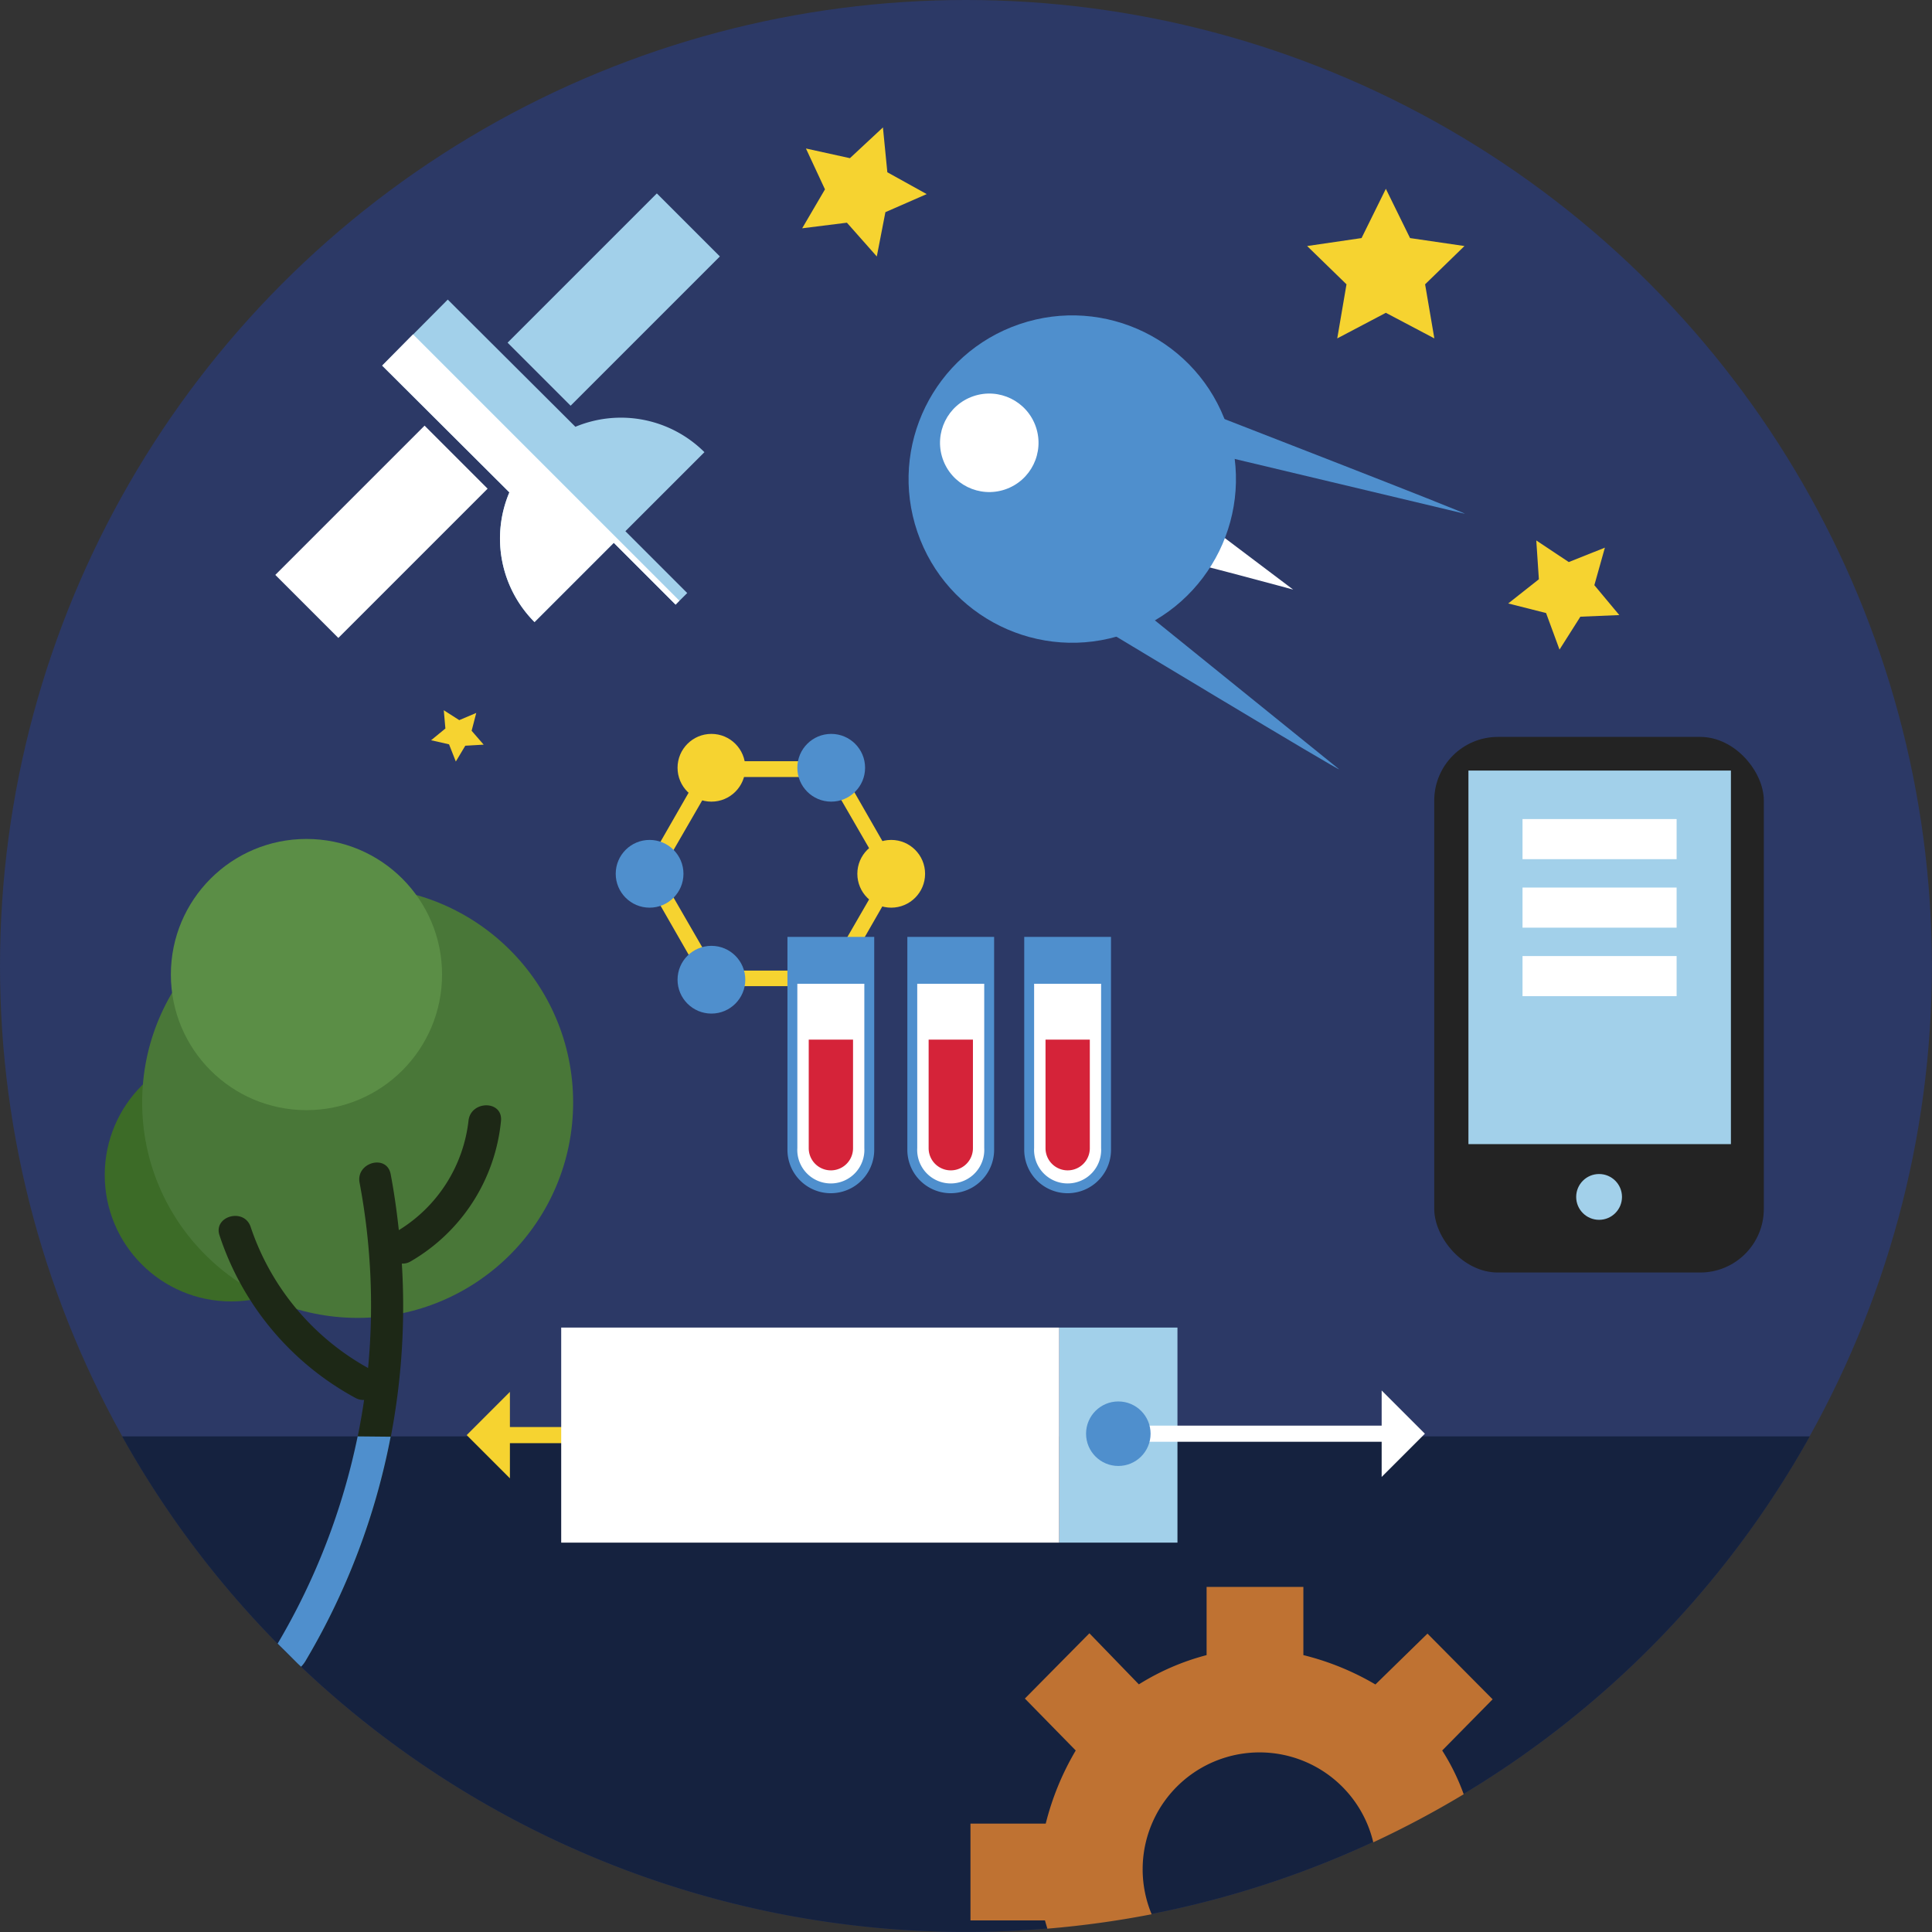 <svg xmlns="http://www.w3.org/2000/svg" viewBox="0 0 179.67 179.67"><rect x="0" y="0" width="179.67" height="179.67" fill="#333333" stroke="none"/><defs><style>.cls-1{fill:#2c3966;}.cls-2{fill:#15223f;}.cls-3{fill:#f6d330;}.cls-4{fill:#4f8fcd;}.cls-5{fill:#fff;}.cls-6{fill:#d52339;}.cls-7{fill:#a2d0ea;}.cls-8{fill:#232323;}.cls-9{fill:#3c6b27;}.cls-10{fill:#497738;}.cls-11{fill:#5b8e46;}.cls-12{fill:#1d2816;}.cls-13{fill:#bf7232;}</style></defs><title>Ресурс 4</title><g id="Слой_2" data-name="Слой 2"><g id="Слой_1-2" data-name="Слой 1"><circle class="cls-1" cx="89.83" cy="89.83" r="89.83"/><path class="cls-2" d="M11.36,133.58a89.85,89.85,0,0,0,156.94,0Z"/><path class="cls-3" d="M77.8,70.79H65.72l-6,10.46,6,10.46H77.8l6-10.46ZM77,90.26H66.56l-5.2-9,5.2-9H77l5.2,9Z"/><circle class="cls-4" cx="60.41" cy="81.26" r="3.15"/><circle class="cls-4" cx="77.3" cy="71.4" r="3.15"/><circle class="cls-3" cx="66.16" cy="71.4" r="3.15"/><circle class="cls-3" cx="82.88" cy="81.26" r="3.15"/><circle class="cls-4" cx="66.16" cy="91.11" r="3.15"/><circle class="cls-3" cx="77.3" cy="91.11" r="3.15"/><polygon class="cls-5" points="73.61 90.22 73.61 106.63 74 108.23 75.05 109.88 77.11 110.36 78.62 109.88 80.08 108.84 80.63 107.23 80.63 101.92 80.46 90.22 73.61 90.22"/><path class="cls-4" d="M73.23,87.13v19.8a4,4,0,1,0,8.07,0V87.13Zm7.15,19.63a3.12,3.12,0,1,1-6.23,0V91.49h6.23Z"/><path class="cls-6" d="M75.21,96.68v10.1a2.06,2.06,0,1,0,4.12,0V96.68Z"/><polygon class="cls-5" points="84.76 90.22 84.76 106.63 85.15 108.23 86.2 109.88 88.26 110.36 89.77 109.88 91.24 108.84 91.78 107.23 91.78 101.92 91.61 90.22 84.76 90.22"/><path class="cls-4" d="M84.38,87.13v19.8a4,4,0,1,0,8.07,0V87.13Zm7.15,19.63a3.12,3.12,0,1,1-6.23,0V91.49h6.23Z"/><path class="cls-6" d="M86.36,96.68v10.1a2.06,2.06,0,1,0,4.12,0V96.68Z"/><polygon class="cls-5" points="95.63 90.22 95.63 106.63 96.02 108.23 97.07 109.88 99.13 110.36 100.64 109.88 102.11 108.84 102.65 107.23 102.65 101.92 102.48 90.22 95.63 90.22"/><path class="cls-4" d="M95.25,87.13v19.8a4,4,0,0,0,8.07,0V87.13Zm7.15,19.63a3.12,3.12,0,1,1-6.23,0V91.49h6.23Z"/><path class="cls-6" d="M97.23,96.68v10.1a2.06,2.06,0,1,0,4.12,0V96.68Z"/><rect class="cls-5" x="25.66" y="45.31" width="19.63" height="8.29" transform="translate(-24.58 39.57) rotate(-45)"/><rect class="cls-7" x="47.26" y="23.71" width="19.63" height="8.29" transform="translate(-2.98 48.52) rotate(-45)"/><path class="cls-7" d="M65.51,42.05a11,11,0,0,0-12-2.36L41.64,27.86,35.54,34,47.37,45.79a11,11,0,0,0,2.34,12.06l7.37-7.37,5.75,5.75,1.08-1.08L58.16,49.4Z"/><path class="cls-5" d="M63.18,55.86,38.41,31.09,35.54,34,47.37,45.79a11,11,0,0,0,2.34,12.06l7.37-7.37,5.75,5.75Z"/><path class="cls-5" d="M109.77,52.13c.55,0,10.49,2.7,10.49,2.7l-9.28-7Z"/><circle class="cls-4" cx="99.72" cy="44.55" r="15.22" transform="translate(-9.05 34.63) rotate(-18.86)"/><circle class="cls-5" cx="92" cy="41.17" r="4.58" transform="translate(-8.37 31.96) rotate(-18.86)"/><path class="cls-4" d="M101.6,57.87s23.68,14.28,22.91,13.65L104.38,55.25Z"/><path class="cls-4" d="M111.37,38s25.78,10,24.82,9.77l-25.19-6Z"/><polygon class="cls-3" points="128.88 17.56 131.13 22.14 136.19 22.88 132.53 26.44 133.39 31.47 128.88 29.09 124.36 31.47 125.22 26.44 121.56 22.88 126.62 22.14 128.88 17.56"/><polygon class="cls-3" points="44.98 69.25 43.27 69.35 42.39 70.82 41.76 69.22 40.09 68.84 41.42 67.75 41.27 66.05 42.71 66.97 44.29 66.3 43.86 67.96 44.98 69.25"/><polygon class="cls-3" points="81.54 23.85 78.76 20.71 74.6 21.23 76.72 17.61 74.95 13.81 79.04 14.71 82.11 11.85 82.52 16.02 86.18 18.05 82.34 19.73 81.54 23.85"/><rect class="cls-8" x="133.38" y="68.53" width="30.65" height="49.81" rx="5.92" ry="5.92"/><rect class="cls-7" x="136.56" y="71.66" width="24.41" height="34.74"/><circle class="cls-7" cx="148.71" cy="111.31" r="2.13"/><circle class="cls-9" cx="21.5" cy="109.27" r="11.76"/><circle class="cls-10" cx="33.26" cy="102.52" r="20.04"/><circle class="cls-11" cx="28.5" cy="90.63" r="12.61"/><path class="cls-12" d="M43.57,104.22a13.77,13.77,0,0,1-6.48,10.18c-.19-1.74-.43-3.48-.76-5.21-.36-1.89-3.25-1.09-2.89.8a61.55,61.55,0,0,1,.79,17.23,23.55,23.55,0,0,1-10.92-13.12c-.61-1.82-3.51-1-2.89.8A26.68,26.68,0,0,0,33.05,130a1.48,1.48,0,0,0,.81.19,62.24,62.24,0,0,1-8,22.67l.09.09L28,155a2.84,2.84,0,0,0,.49-.65,64.43,64.43,0,0,0,8.88-36.84,1.45,1.45,0,0,0,.81-.2,17,17,0,0,0,8.41-13.06C46.78,102.3,43.78,102.32,43.57,104.22Z"/><path class="cls-4" d="M33.26,133.58a62.58,62.58,0,0,1-7.44,19.27l.87.86,1,1L28,155a2.9,2.9,0,0,0,.48-.65,64.63,64.63,0,0,0,7.85-20.74Z"/><polygon class="cls-3" points="149.25 50.93 148.27 54.42 150.59 57.2 146.97 57.35 145.03 60.41 143.78 57.01 140.26 56.12 143.11 53.87 142.87 50.26 145.89 52.27 149.25 50.93"/><rect class="cls-7" x="98.5" y="123.46" width="11" height="20"/><rect class="cls-5" x="105.63" y="132.58" width="24.88" height="1.5"/><polygon class="cls-5" points="132.51 133.33 128.49 137.35 128.49 129.31 132.51 133.33"/><rect class="cls-3" x="45.41" y="132.71" width="24.88" height="1.5"/><polygon class="cls-3" points="43.4 133.46 47.42 129.44 47.42 137.48 43.4 133.46"/><rect class="cls-5" x="52.19" y="123.46" width="46.31" height="20"/><circle class="cls-4" cx="104" cy="133.33" r="3"/><path class="cls-13" d="M132.75,151.92l-4.84,4.73a25,25,0,0,0-6.7-2.73v-6.34h-9v6.34a22.69,22.69,0,0,0-6.3,2.72l-4.6-4.75-6,6.07,4.73,4.83a25.39,25.39,0,0,0-2.79,6.8h-7v9h6.93c.06.24.15.51.22.77a89.79,89.79,0,0,0,9.7-1.34,10.87,10.87,0,1,1,20.61-6.69,89.59,89.59,0,0,0,8.41-4.47,20.4,20.4,0,0,0-2-4.07l4.69-4.76Z"/><rect class="cls-5" x="141.59" y="76.17" width="14.33" height="3.73"/><rect class="cls-5" x="141.59" y="82.54" width="14.33" height="3.73"/><rect class="cls-5" x="141.59" y="88.91" width="14.33" height="3.73"/></g></g></svg>